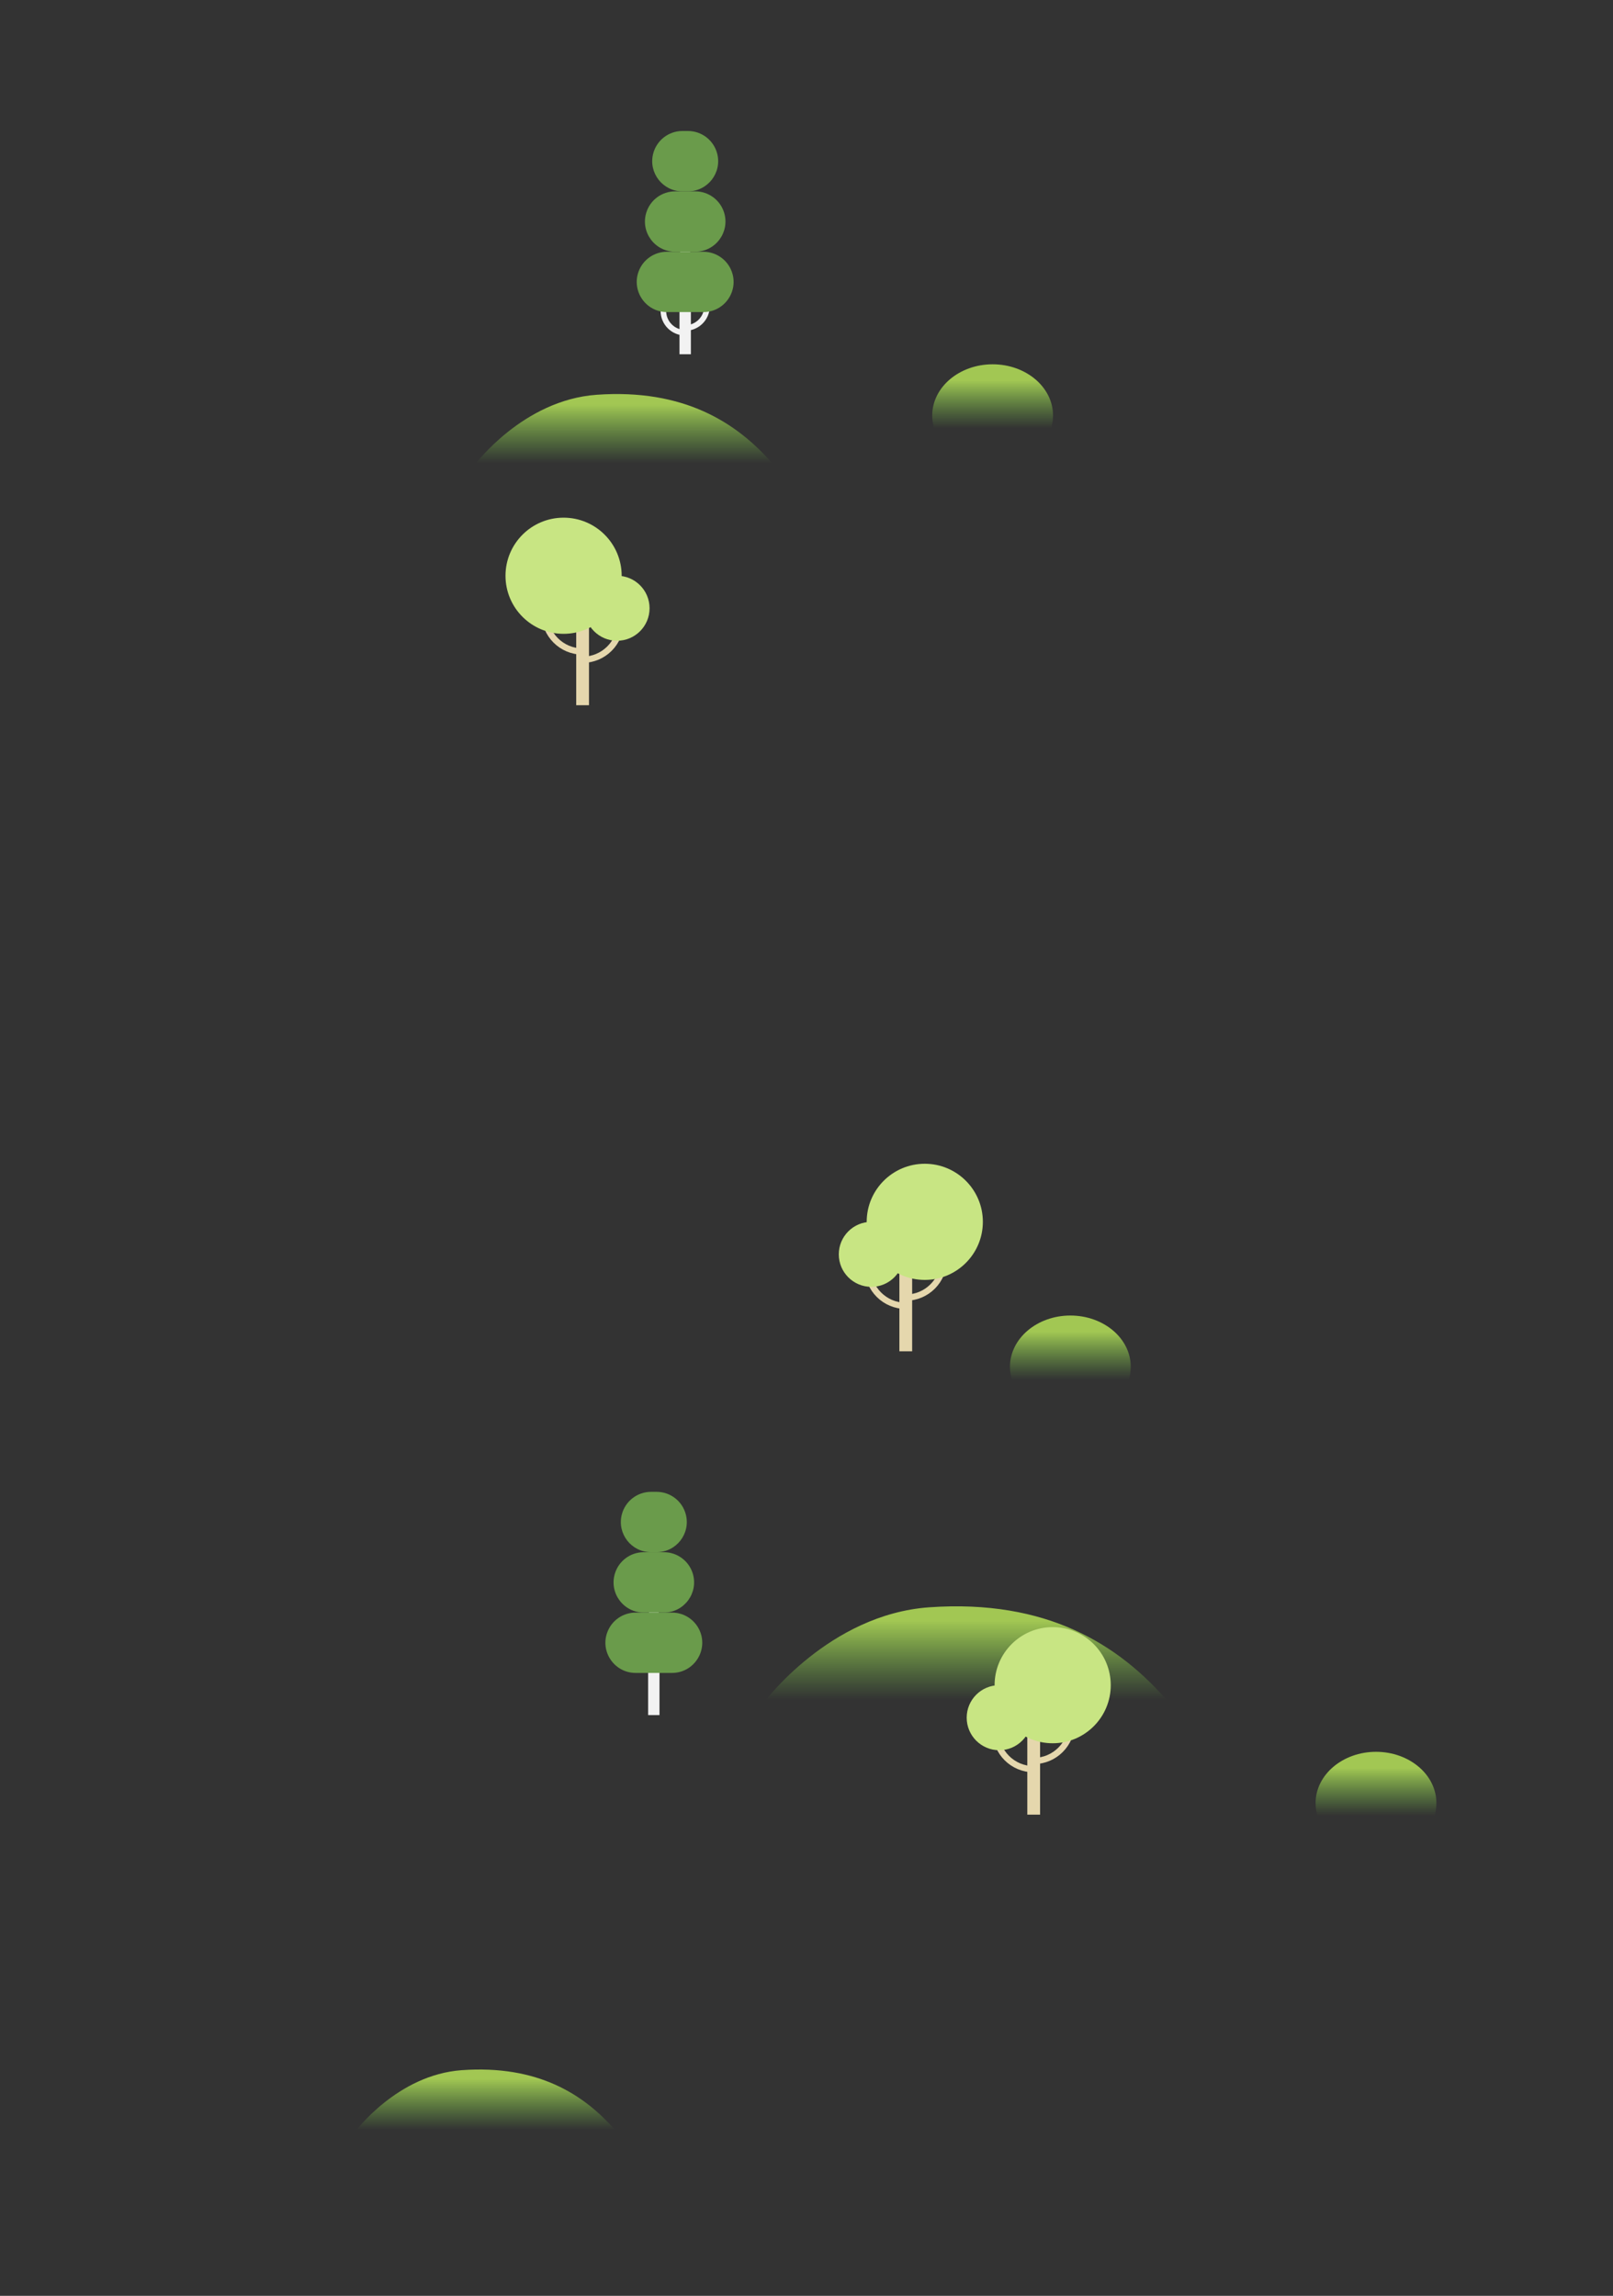 <?xml version="1.0" encoding="utf-8"?>
<!-- Generator: Adobe Illustrator 23.0.1, SVG Export Plug-In . SVG Version: 6.00 Build 0)  -->
<svg version="1.1" xmlns="http://www.w3.org/2000/svg" xmlns:xlink="http://www.w3.org/1999/xlink" x="0px" y="0px"
	 viewBox="0 0 451 642" style="enable-background:new 0 0 451 642;" xml:space="preserve">
<rect x="0" y="0" width="451" height="642" fill="#333333" stroke="none"/>
<style type="text/css">
	.st0{fill:url(#SVGID_1_);}
	.st1{fill:url(#SVGID_2_);}
	.st2{fill:url(#SVGID_3_);}
	.st3{fill:url(#SVGID_4_);}
	.st4{fill:url(#SVGID_5_);}
	.st5{fill:url(#SVGID_6_);}
	.st6{fill:none;}
	.st7{fill:#F2F2F2;}
	.st8{fill:#6A9B4B;}
	.st9{fill:none;stroke:#E5D7AD;stroke-width:0.517;stroke-miterlimit:10;}
	.st10{fill:none;stroke:#F2F2F2;stroke-width:1.552;stroke-miterlimit:10;}
	.st11{fill:#E5D7AD;}
	.st12{fill:none;stroke:#E5D7AD;stroke-width:0.579;stroke-miterlimit:10;}
	.st13{fill:none;stroke:#E5D7AD;stroke-width:1.738;stroke-miterlimit:10;}
	.st14{fill:#C8E583;}
</style>
<g id="Layer_1">
</g>
<g id="Layer_2">
	<linearGradient id="SVGID_1_" gradientUnits="userSpaceOnUse" x1="135.828" y1="595.577" x2="135.828" y2="578.806">
		<stop  offset="1.305028e-07" style="stop-color:#71BE49;stop-opacity:0"/>
		<stop  offset="0.851" style="stop-color:#A2C753"/>
	</linearGradient>
	<path class="st0" d="M99.39,596c0,0,11.71-15.83,29.75-17.11c21.14-1.5,34.21,6.69,43.14,17.11H99.39z"/>
	<linearGradient id="SVGID_2_" gradientUnits="userSpaceOnUse" x1="270.202" y1="475.344" x2="270.202" y2="449.324">
		<stop  offset="1.305028e-07" style="stop-color:#71BE49;stop-opacity:0"/>
		<stop  offset="0.851" style="stop-color:#A2C753"/>
	</linearGradient>
	<path class="st1" d="M213.66,476c0,0,18.17-24.56,46.15-26.54c32.8-2.32,53.08,10.38,66.92,26.54H213.66z"/>
	<linearGradient id="SVGID_3_" gradientUnits="userSpaceOnUse" x1="174.523" y1="129.515" x2="174.523" y2="110.288">
		<stop  offset="1.305028e-07" style="stop-color:#71BE49;stop-opacity:0"/>
		<stop  offset="0.851" style="stop-color:#A2C753"/>
	</linearGradient>
	<path class="st2" d="M132.74,130c0,0,13.43-18.15,34.11-19.61c24.24-1.72,39.22,7.67,49.45,19.61H132.74z"/>
	<linearGradient id="SVGID_4_" gradientUnits="userSpaceOnUse" x1="384.741" y1="507.782" x2="384.741" y2="492.046">
		<stop  offset="1.305028e-07" style="stop-color:#71BE49;stop-opacity:0"/>
		<stop  offset="0.851" style="stop-color:#A2C753"/>
	</linearGradient>
	<path class="st3" d="M384.74,489.87c9.32,0,16.88,6.41,16.88,14.33c0,1.32-0.21,2.59-0.61,3.8h-32.56
		c-0.39-1.21-0.61-2.49-0.61-3.8C367.86,496.29,375.42,489.87,384.74,489.87z"/>
	<linearGradient id="SVGID_5_" gradientUnits="userSpaceOnUse" x1="277.546" y1="119.782" x2="277.546" y2="104.046">
		<stop  offset="1.305028e-07" style="stop-color:#71BE49;stop-opacity:0"/>
		<stop  offset="0.851" style="stop-color:#A2C753"/>
	</linearGradient>
	<path class="st4" d="M277.55,101.87c9.32,0,16.88,6.41,16.88,14.33c0,1.32-0.21,2.59-0.61,3.8h-32.56
		c-0.39-1.21-0.61-2.49-0.61-3.8C260.66,108.29,268.22,101.87,277.55,101.87z"/>
	<linearGradient id="SVGID_6_" gradientUnits="userSpaceOnUse" x1="299.281" y1="385.782" x2="299.281" y2="370.046">
		<stop  offset="1.305028e-07" style="stop-color:#71BE49;stop-opacity:0"/>
		<stop  offset="0.851" style="stop-color:#A2C753"/>
	</linearGradient>
	<path class="st5" d="M299.28,367.87c9.32,0,16.88,6.41,16.88,14.33c0,1.32-0.21,2.59-0.61,3.8H283c-0.39-1.21-0.61-2.49-0.61-3.8
		C282.4,374.29,289.96,367.87,299.28,367.87z"/>
	<g>
		<g>
			<path class="st6" d="M192.29,458.77"/>
			<path class="st7" d="M184.4,479.6h-3.18v-27.88c0-0.88,0.71-1.59,1.59-1.59l0,0c0.88,0,1.59,0.71,1.59,1.59V479.6z"/>
		</g>
		<g>
			<path class="st6" d="M176.71,467.48c0,3.37,2.73,6.1,6.1,6.1"/>
			<path class="st6" d="M182.81,472.26c3.37,0,6.1-2.73,6.1-6.1"/>
		</g>
		<g>
			<path class="st8" d="M183.59,434.05h-1.56c-5.5,0-9.53-5.18-8.18-10.51l0,0c0.95-3.74,4.32-6.37,8.18-6.37h1.56
				c3.86,0,7.23,2.62,8.18,6.37l0,0C193.12,428.87,189.09,434.05,183.59,434.05z"/>
			<path class="st8" d="M185.63,450.93h-5.63c-5.69,0-9.75-5.51-8.06-10.95l0,0c1.1-3.53,4.36-5.93,8.06-5.93h5.63
				c3.69,0,6.96,2.4,8.06,5.93v0C195.37,445.42,191.31,450.93,185.63,450.93z"/>
			<path class="st8" d="M187.91,467.81h-10.19c-5.9,0-9.98-5.9-7.9-11.41h0c1.24-3.29,4.38-5.46,7.9-5.46h10.19
				c3.51,0,6.66,2.18,7.9,5.46l0,0C197.88,461.91,193.8,467.81,187.91,467.81z"/>
		</g>
	</g>
	<g>
		<g>
			<path class="st9" d="M201.06,78.23"/>
			<path class="st7" d="M193.17,99.06h-3.18V71.18c0-0.88,0.71-1.59,1.59-1.59l0,0c0.88,0,1.59,0.71,1.59,1.59V99.06z"/>
		</g>
		<g>
			<path class="st10" d="M185.48,86.94c0,3.37,2.73,6.1,6.1,6.1"/>
			<path class="st10" d="M191.58,91.72c3.37,0,6.1-2.73,6.1-6.1"/>
		</g>
		<g>
			<path class="st8" d="M192.36,53.51h-1.56c-5.5,0-9.53-5.18-8.18-10.51l0,0c0.95-3.74,4.32-6.37,8.18-6.37h1.56
				c3.86,0,7.23,2.62,8.18,6.37l0,0C201.89,48.33,197.86,53.51,192.36,53.51z"/>
			<path class="st8" d="M194.4,70.39h-5.63c-5.69,0-9.75-5.51-8.06-10.95v0c1.1-3.53,4.36-5.93,8.06-5.93h5.63
				c3.69,0,6.96,2.4,8.06,5.93v0C204.14,64.88,200.08,70.39,194.4,70.39z"/>
			<path class="st8" d="M196.67,87.27h-10.19c-5.9,0-9.98-5.9-7.9-11.41v0c1.24-3.29,4.38-5.46,7.9-5.46h10.19
				c3.51,0,6.66,2.18,7.9,5.46v0C206.65,81.37,202.57,87.27,196.67,87.27z"/>
		</g>
	</g>
	<g>
		
			<rect x="161.11" y="170.09" transform="matrix(-1 -4.487489e-11 4.487489e-11 -1 325.79 367.295)" class="st11" width="3.57" height="27.11"/>
		<path class="st12" d="M152.27,173.87"/>
		<path class="st13" d="M173.52,173.87c0,5.87-4.76,10.62-10.62,10.62"/>
		<circle class="st14" cx="172.53" cy="170.09" r="9.09"/>
		<path class="st13" d="M162.89,182.19c-5.87,0-10.62-4.76-10.62-10.62"/>
		<circle class="st14" cx="157.58" cy="161" r="16.24"/>
	</g>
	<g>
		<rect x="287.24" y="480.33" class="st11" width="3.57" height="27.11"/>
		<path class="st12" d="M299.64,484.11"/>
		<path class="st13" d="M278.4,484.11c0,5.87,4.76,10.62,10.62,10.62"/>
		<circle class="st14" cx="279.38" cy="480.33" r="9.09"/>
		<path class="st13" d="M289.02,492.43c5.87,0,10.62-4.76,10.62-10.62"/>
		<circle class="st14" cx="294.33" cy="471.24" r="16.24"/>
	</g>
	<g>
		<rect x="251.47" y="350.76" class="st11" width="3.57" height="27.11"/>
		<path class="st12" d="M263.88,354.54"/>
		<path class="st13" d="M242.64,354.54c0,5.87,4.76,10.62,10.62,10.62"/>
		<circle class="st14" cx="243.62" cy="350.76" r="9.09"/>
		<path class="st13" d="M253.26,362.86c5.87,0,10.62-4.76,10.62-10.62"/>
		<circle class="st14" cx="258.57" cy="341.67" r="16.24"/>
	</g>
</g>
</svg>
